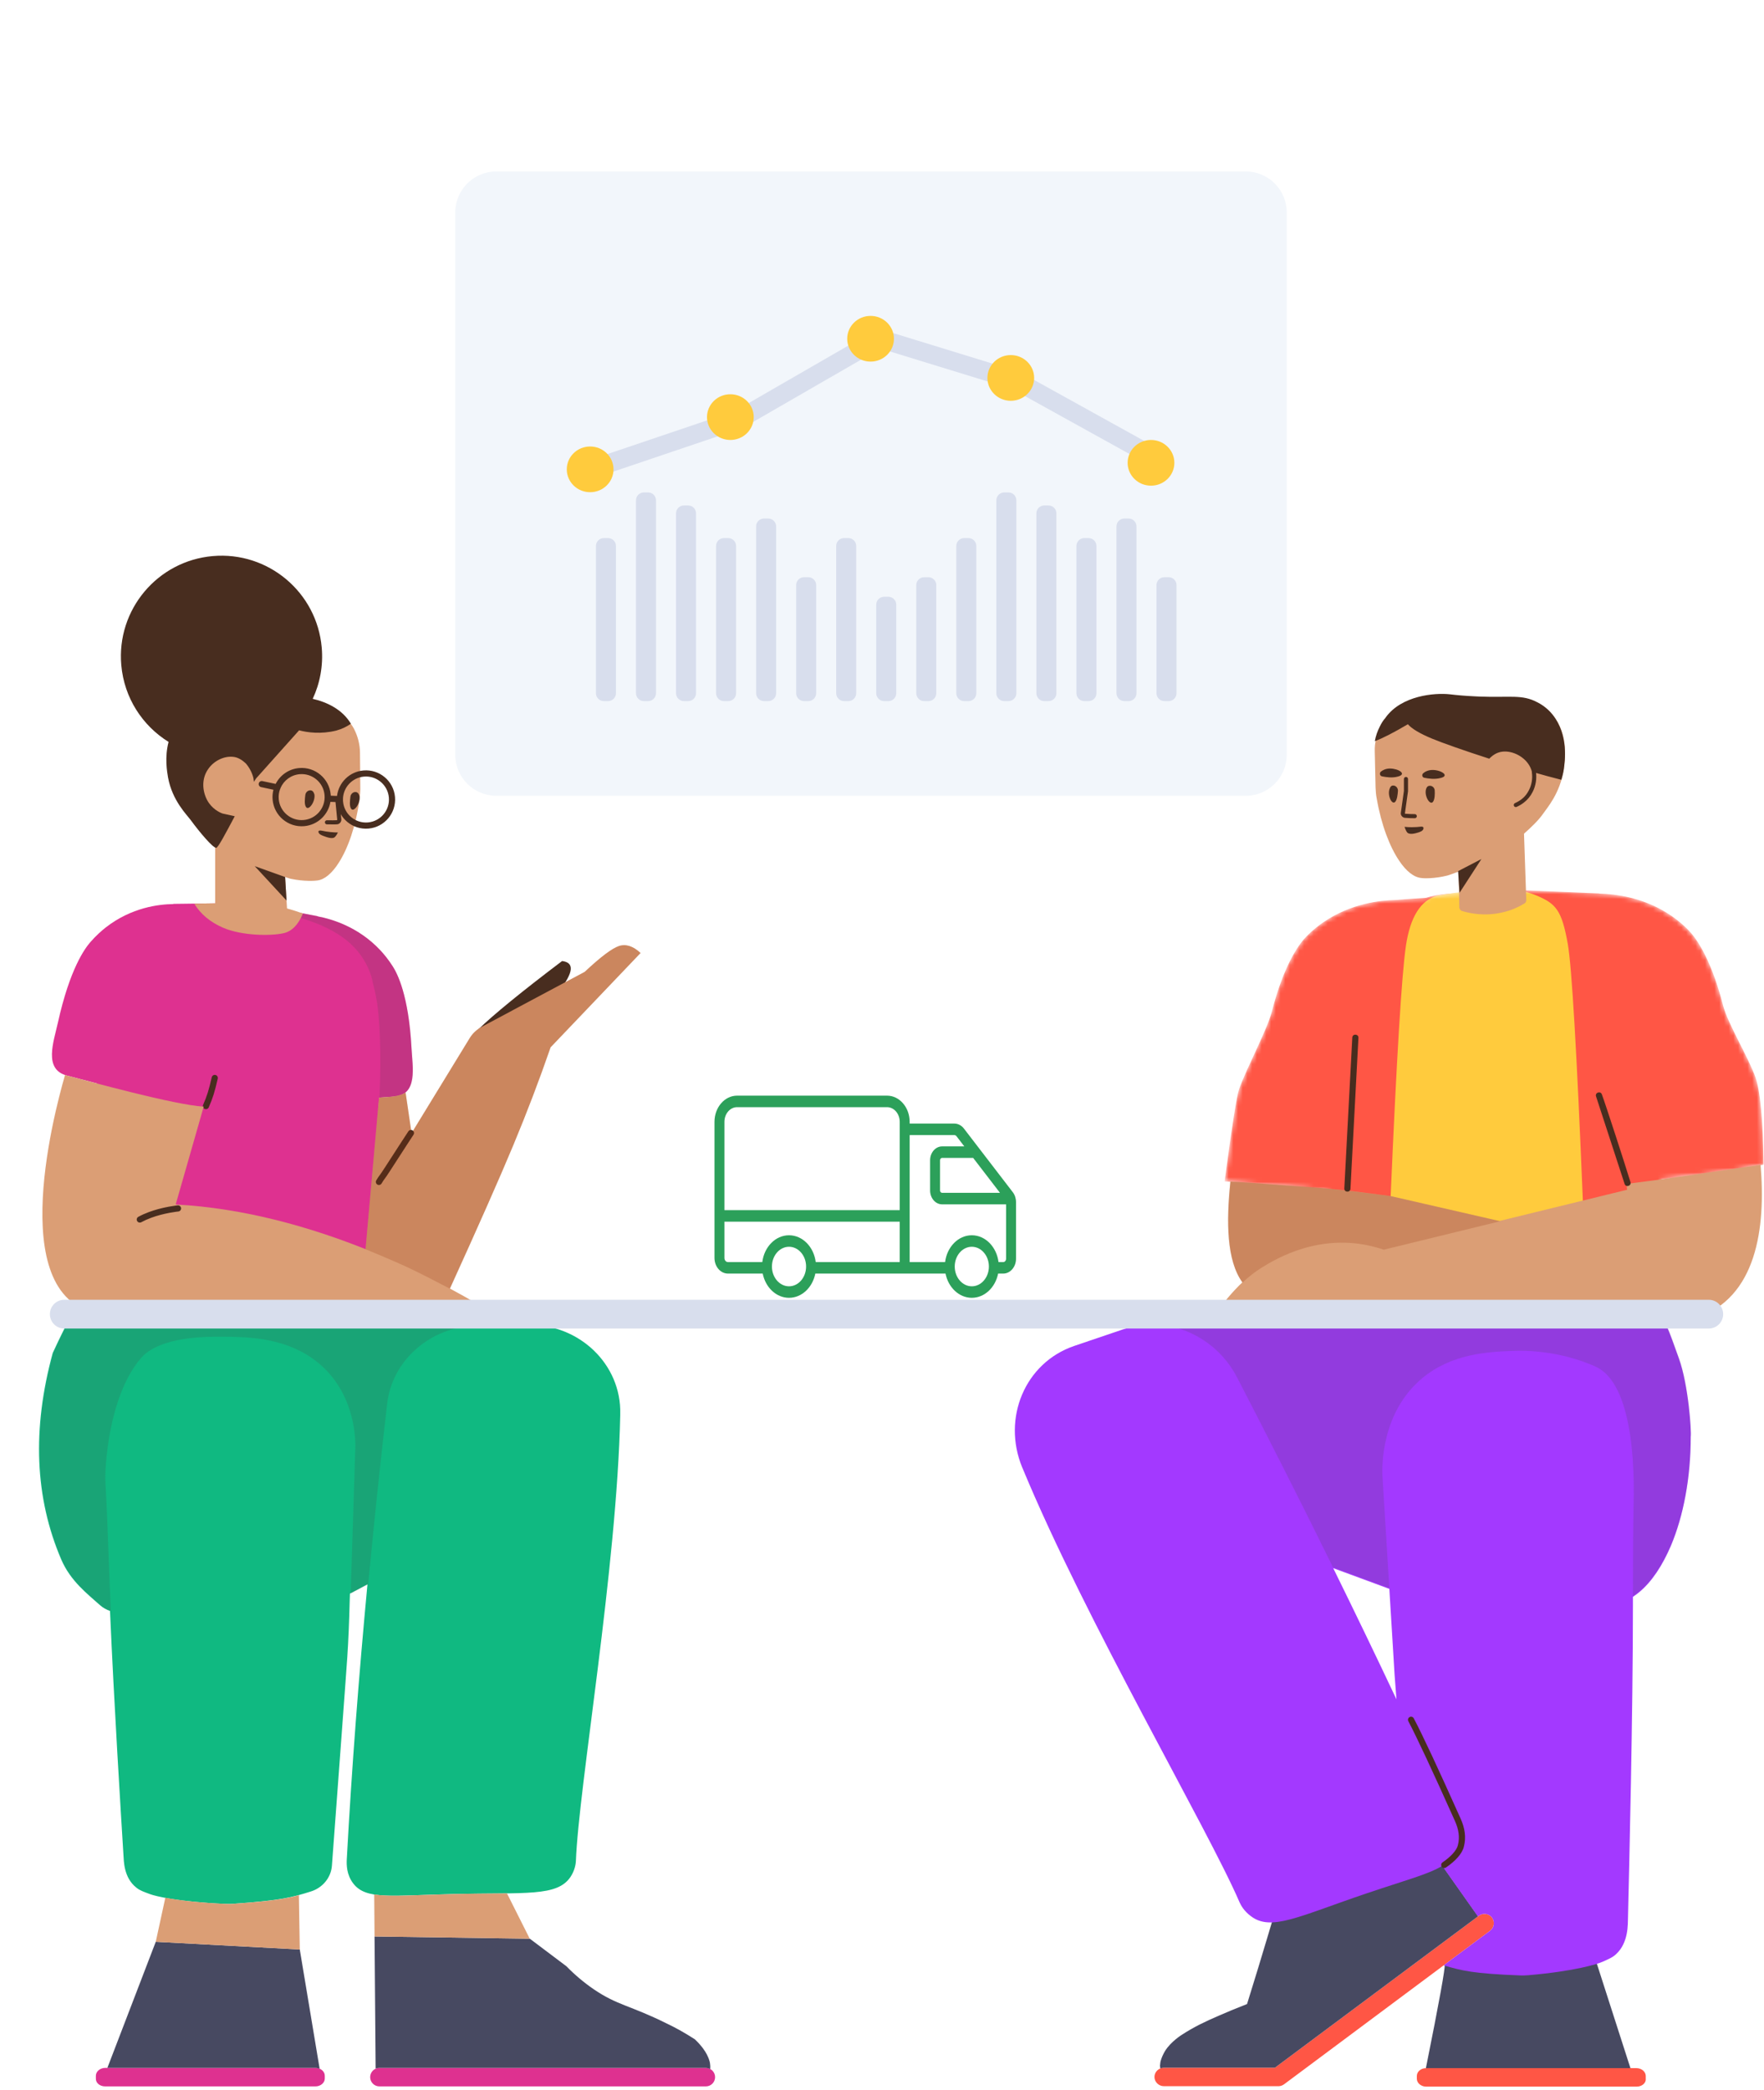 <?xml version="1.0" encoding="UTF-8" standalone="no"?>
<svg
   width="374"
   height="443"
   viewBox="0 0 374 443"
   fill="none"
   version="1.1"
   id="svg56"
   sodipodi:docname="image-2.svg"
   inkscape:version="1.3.2 (091e20e, 2023-11-25)"
   xmlns:inkscape="http://www.inkscape.org/namespaces/inkscape"
   xmlns:sodipodi="http://sodipodi.sourceforge.net/DTD/sodipodi-0.dtd"
   xmlns="http://www.w3.org/2000/svg"
   xmlns:svg="http://www.w3.org/2000/svg">
  <defs
     id="defs56">
    <linearGradient
       id="swatch57"
       inkscape:swatch="solid">
      <stop
         style="stop-color:#00a600;stop-opacity:1;"
         offset="0"
         id="stop57" />
    </linearGradient>
  </defs>
  <sodipodi:namedview
     id="namedview56"
     pagecolor="#505050"
     bordercolor="#eeeeee"
     borderopacity="1"
     inkscape:showpageshadow="0"
     inkscape:pageopacity="0"
     inkscape:pagecheckerboard="0"
     inkscape:deskcolor="#505050"
     inkscape:export-bgcolor="#ffffff00"
     inkscape:zoom="2.026738"
     inkscape:cx="187"
     inkscape:cy="221.53826"
     inkscape:window-width="1392"
     inkscape:window-height="1051"
     inkscape:window-x="1919"
     inkscape:window-y="297"
     inkscape:window-maximized="0"
     inkscape:current-layer="svg56" />
  <mask
     id="mask0"
     style="mask-type:alpha"
     maskUnits="userSpaceOnUse"
     x="132"
     y="54"
     width="29"
     height="88">
    <path
       d="M137.816 54.033H154.627C156.567 54.033 157.271 54.235 157.98 54.614C158.689 54.993 159.246 55.55 159.626 56.26C160.005 56.969 160.207 57.673 160.207 59.613V135.519C160.207 137.46 160.005 138.163 159.626 138.873C159.246 139.582 158.689 140.139 157.98 140.518C157.271 140.897 156.567 141.099 154.627 141.099H137.816C135.875 141.099 135.172 140.897 134.462 140.518C133.753 140.139 133.196 139.582 132.817 138.873C132.438 138.163 132.235 137.46 132.235 135.519V59.613C132.235 57.673 132.438 56.969 132.817 56.26C133.196 55.55 133.753 54.993 134.462 54.614C135.172 54.235 135.875 54.033 137.816 54.033Z"
       fill="white"
       id="path2" />
  </mask>
  <mask
     id="mask1"
     style="mask-type:alpha"
     maskUnits="userSpaceOnUse"
     x="93"
     y="54"
     width="29"
     height="88">
    <path
       d="M99.188 54.033H115.999C117.94 54.033 118.643 54.235 119.353 54.614C120.062 54.993 120.619 55.55 120.998 56.26C121.378 56.969 121.58 57.673 121.58 59.613V135.519C121.58 137.46 121.378 138.163 120.998 138.873C120.619 139.582 120.062 140.139 119.353 140.518C118.643 140.897 117.94 141.099 115.999 141.099H99.188C97.248 141.099 96.544 140.897 95.835 140.518C95.126 140.139 94.569 139.582 94.19 138.873C93.81 138.163 93.608 137.46 93.608 135.519V59.613C93.608 57.673 93.81 56.969 94.19 56.26C94.569 55.55 95.126 54.993 95.835 54.614C96.544 54.235 97.248 54.033 99.188 54.033Z"
       fill="white"
       id="path5" />
  </mask>
  <mask
     id="mask2"
     style="mask-type:alpha"
     maskUnits="userSpaceOnUse"
     x="54"
     y="54"
     width="29"
     height="88">
    <path
       d="M60.561 54.033H77.372C79.312 54.033 80.016 54.235 80.725 54.614C81.435 54.993 81.992 55.55 82.371 56.26C82.75 56.969 82.952 57.673 82.952 59.613V135.519C82.952 137.46 82.75 138.163 82.371 138.873C81.992 139.582 81.435 140.139 80.725 140.518C80.016 140.897 79.312 141.099 77.372 141.099H60.561C58.621 141.099 57.917 140.897 57.208 140.518C56.498 140.139 55.942 139.582 55.562 138.873C55.183 138.163 54.981 137.46 54.981 135.519V59.613C54.981 57.673 55.183 56.969 55.562 56.26C55.942 55.55 56.498 54.993 57.208 54.614C57.917 54.235 58.621 54.033 60.561 54.033Z"
       fill="white"
       id="path8" />
  </mask>
  <path
     d="m 264.11,36.337 h -158.882 c -4.808,0 -8.706,3.898 -8.706,8.706 V 159.96 c 0,4.808 3.898,8.706 8.706,8.706 h 158.882 c 4.808,0 8.706,-3.898 8.706,-8.706 V 45.042 c 0,-4.808 -3.898,-8.706 -8.706,-8.706 z"
     fill="#f2f6fb"
     id="path12" />
  <path
     d="m 186.658,73.867 27.95,8.588 29.519,16.346 1.96,-3.411 -29.885,-16.549 -30.04,-9.23 -30.292,17.473 -30.221,10.216 1.3,3.703 30.598,-10.343 z"
     fill="#d8deed"
     id="path13" />
  <path
     d="m 125.122,104.321 c -2.737,0 -4.955,-2.169 -4.955,-4.844 0,-2.675 2.218,-4.844 4.955,-4.844 2.736,0 4.954,2.169 4.954,4.844 0,2.675 -2.218,4.844 -4.954,4.844 z m 29.727,-11.072 c -2.736,0 -4.954,-2.169 -4.954,-4.844 0,-2.675 2.218,-4.844 4.954,-4.844 2.737,0 4.955,2.169 4.955,4.844 0,2.675 -2.218,4.844 -4.955,4.844 z m 29.728,-16.608 c -2.736,0 -4.954,-2.169 -4.954,-4.844 0,-2.675 2.218,-4.844 4.954,-4.844 2.737,0 4.955,2.169 4.955,4.844 0,2.675 -2.218,4.844 -4.955,4.844 z m 29.728,8.304 c -2.736,0 -4.955,-2.169 -4.955,-4.844 0,-2.675 2.219,-4.844 4.955,-4.844 2.736,0 4.955,2.169 4.955,4.844 0,2.675 -2.219,4.844 -4.955,4.844 z m 29.728,17.992 c -2.737,0 -4.955,-2.169 -4.955,-4.844 0,-2.675 2.218,-4.844 4.955,-4.844 2.736,0 4.954,2.169 4.954,4.844 0,2.675 -2.218,4.844 -4.954,4.844 z"
     fill="#ffcb3d"
     id="path14" />
  <path
     d="m 198.509,124.01 v 22.913 c 0,0.922 -0.748,1.672 -1.671,1.672 h -0.902 c -0.922,0 -1.671,-0.748 -1.671,-1.672 v -22.913 c 0,-0.922 0.748,-1.672 1.671,-1.672 h 0.902 c 0.922,0 1.671,0.749 1.671,1.672 z m -8.489,4.144 v 18.769 c 0,0.923 -0.748,1.671 -1.671,1.671 h -0.902 c -0.922,0 -1.671,-0.748 -1.671,-1.671 v -18.769 c 0,-0.923 0.748,-1.671 1.671,-1.671 h 0.902 c 0.922,0 1.671,0.748 1.671,1.671 z m -8.489,-12.437 v 31.205 c 0,0.927 -0.748,1.672 -1.671,1.672 h -0.902 c -0.922,0 -1.671,-0.748 -1.671,-1.672 v -31.205 c 0,-0.926 0.748,-1.672 1.671,-1.672 h 0.902 c 0.922,0 1.671,0.749 1.671,1.672 z m -8.489,8.292 v 22.913 c 0,0.922 -0.748,1.672 -1.671,1.672 h -0.902 c -0.923,0 -1.672,-0.748 -1.672,-1.672 v -22.913 c 0,-0.922 0.749,-1.672 1.672,-1.672 h 0.902 c 0.922,0 1.671,0.749 1.671,1.672 z m -8.489,-12.435 v 35.345 c 0,0.928 -0.749,1.675 -1.672,1.675 h -0.901 c -0.923,0 -1.672,-0.749 -1.672,-1.675 v -35.345 c 0,-0.928 0.749,-1.675 1.672,-1.675 h 0.901 c 0.923,0 1.672,0.75 1.672,1.675 z m -8.489,4.143 v 31.205 c 0,0.927 -0.749,1.672 -1.672,1.672 h -0.901 c -0.923,0 -1.672,-0.748 -1.672,-1.672 v -31.205 c 0,-0.926 0.748,-1.672 1.672,-1.672 h 0.901 c 0.923,0 1.672,0.749 1.672,1.672 z m -8.49,-6.905 v 38.106 c 0,0.93 -0.748,1.676 -1.671,1.676 h -0.902 c -0.922,0 -1.671,-0.75 -1.671,-1.676 v -38.106 c 0,-0.93 0.748,-1.677 1.671,-1.677 h 0.902 c 0.922,0 1.671,0.751 1.671,1.677 z m -8.489,-2.768 v 40.878 c 0,0.923 -0.748,1.672 -1.671,1.672 h -0.902 c -0.922,0 -1.671,-0.748 -1.671,-1.672 v -40.878 c 0,-0.924 0.748,-1.673 1.671,-1.673 h 0.902 c 0.922,0 1.671,0.749 1.671,1.673 z m -8.489,9.673 v 31.205 c 0,0.927 -0.748,1.672 -1.671,1.672 h -0.902 c -0.922,0 -1.671,-0.748 -1.671,-1.672 v -31.205 c 0,-0.926 0.748,-1.672 1.671,-1.672 h 0.902 c 0.922,0 1.671,0.749 1.671,1.672 z m 118.849,8.292 v 22.913 c 0,0.922 -0.749,1.672 -1.672,1.672 h -0.902 c -0.922,0 -1.671,-0.748 -1.671,-1.672 v -22.913 c 0,-0.922 0.748,-1.672 1.671,-1.672 h 0.902 c 0.922,0 1.672,0.749 1.672,1.672 z m -8.49,-12.435 v 35.345 c 0,0.928 -0.748,1.675 -1.671,1.675 h -0.902 c -0.922,0 -1.671,-0.749 -1.671,-1.675 v -35.345 c 0,-0.928 0.748,-1.675 1.671,-1.675 h 0.902 c 0.922,0 1.671,0.75 1.671,1.675 z m -8.489,4.143 v 31.205 c 0,0.927 -0.748,1.672 -1.671,1.672 h -0.902 c -0.922,0 -1.671,-0.748 -1.671,-1.672 v -31.205 c 0,-0.926 0.748,-1.672 1.671,-1.672 h 0.902 c 0.922,0 1.671,0.749 1.671,1.672 z m -8.489,-6.905 v 38.106 c 0,0.93 -0.748,1.676 -1.671,1.676 h -0.902 c -0.923,0 -1.672,-0.75 -1.672,-1.676 v -38.106 c 0,-0.93 0.749,-1.677 1.672,-1.677 h 0.902 c 0.922,0 1.671,0.751 1.671,1.677 z m -8.489,-2.768 v 40.878 c 0,0.923 -0.749,1.672 -1.672,1.672 h -0.901 c -0.923,0 -1.672,-0.748 -1.672,-1.672 v -40.878 c 0,-0.924 0.749,-1.673 1.672,-1.673 h 0.901 c 0.923,0 1.672,0.749 1.672,1.673 z m -8.489,9.673 v 31.205 c 0,0.927 -0.749,1.672 -1.672,1.672 h -0.901 c -0.923,0 -1.672,-0.748 -1.672,-1.672 v -31.205 c 0,-0.926 0.748,-1.672 1.672,-1.672 h 0.901 c 0.923,0 1.672,0.749 1.672,1.672 z"
     fill="#d8deed"
     id="path15" />
  <path
     d="M270.305 438.242L313.541 406.03C314.412 405.377 315.674 405.551 316.327 406.422C316.98 407.292 316.806 408.555 315.935 409.207L272.232 441.767C271.361 442.42 270.099 442.246 269.446 441.376C268.793 440.505 268.967 439.243 269.838 438.59L270.305 438.242H270.926C272.014 438.242 272.928 439.136 272.928 440.2C272.885 441.308 272.014 442.159 270.926 442.159H246.767C245.679 442.159 244.765 441.265 244.765 440.2C244.765 439.136 245.679 438.242 246.767 438.242H270.305ZM347.015 442.249H302.354C301.309 442.249 300.395 441.495 300.395 440.591V439.988C300.395 439.084 301.266 438.331 302.354 438.331H346.972C348.017 438.331 348.931 439.084 348.931 439.988V440.591C349.018 441.495 348.104 442.249 347.015 442.249Z"
     fill="#FF5645"
     id="path20" />
  <path
     d="M306.261 416.415C306.91 416.684 317.571 416.282 338.244 415.211L345.68 438.331H302.354C302.341 438.331 302.329 438.331 302.316 438.331C305.142 424.26 306.467 416.947 306.294 416.391L306.261 416.415ZM313.377 406.152L270.305 438.242H246.767C246.502 438.242 246.247 438.295 246.013 438.39C245.975 438.204 245.948 438.019 245.94 437.847C245.984 437.542 245.984 437.194 246.071 436.845C246.288 436.062 246.637 435.322 247.028 434.669C248.291 432.667 250.554 431.274 250.554 431.274C253.166 429.576 255.56 428.444 258.389 427.225C259.869 426.572 261.959 425.702 264.397 424.744C265.18 422.22 265.964 419.695 266.747 417.127C268.227 412.208 269.707 407.332 271.144 402.457L297.348 383.435L313.377 406.152Z"
     fill="#474961"
     id="path21" />
  <path
     d="M305.779 395.464C302.869 397.241 297.816 398.564 289.883 401.243C275.311 406.176 269.485 409.411 265.193 406.108C263.758 405.051 263.08 403.796 262.814 403.197C256.118 387.628 230.294 343.744 216.821 311.228C216.802 311.145 216.751 311.112 216.732 311.029C212.409 300.548 217.337 288.832 227.719 285.276C231.152 284.097 234.594 282.959 238.026 281.779C241.137 280.734 244.373 280.532 247.476 281.066L247.305 280.781L350.985 277.821C352.77 278.702 353.926 282.298 355.96 287.944C357.993 293.591 358.638 303.43 358.464 304.551C358.464 313.32 356.897 321.369 354.285 327.575C352.457 331.859 350.193 335.263 347.581 337.425C347.132 337.803 346.675 338.142 346.21 338.442C346.21 339.045 346.21 339.654 346.21 340.27C346.21 363.038 345.426 395.571 345.165 406.387C345.122 407.818 345.296 411.69 342.684 414.131C341.944 414.846 341.204 415.141 339.811 415.772C338.723 416.277 333.847 417.792 324.097 418.634C323.487 418.676 322.834 418.718 322.182 418.676C312.405 418.308 309.788 417.661 306.09 416.543L315.935 409.208C316.806 408.555 316.98 407.292 316.327 406.422C315.674 405.551 314.412 405.377 313.541 406.03L313.34 406.18L305.779 395.464ZM296.076 360.165C295.794 356.877 295.544 353.222 295.324 349.15L294.566 336.754L282.67 332.366C287.166 341.501 291.655 350.796 296.076 360.165Z"
     fill="#A339FF"
     id="path22" />
  <path
     opacity="0.177"
     d="M346.21 338.279C346.216 330.345 346.26 323.551 346.34 319.067C346.427 315.238 347.08 294.194 338.636 289.817C337.896 289.439 337.156 289.144 335.676 288.597C334.5 288.176 328.406 285.988 320.571 286.324C315.478 286.535 307.817 286.871 301.505 292.132C292.799 299.413 293.017 310.903 293.104 312.754L294.56 336.578L282.601 332.15C275.767 318.266 268.918 304.752 262.269 291.908C258.983 285.575 252.863 281.553 246.3 280.825L350.985 277.658C352.77 278.539 353.926 282.135 355.96 287.782C357.993 293.428 358.638 303.268 358.464 304.389C358.464 313.158 356.897 321.206 354.285 327.413C352.457 331.697 350.193 335.101 347.581 337.263C347.132 337.641 346.675 337.98 346.21 338.279Z"
     fill="#444444"
     id="path23" />
  <path
     d="M306.578 395.804C308.519 394.475 309.969 392.952 310.355 391.441C310.919 389.337 310.534 387.36 309.662 385.412C304.894 374.755 301.591 367.687 299.747 364.196C299.579 363.877 299.184 363.755 298.865 363.924C298.546 364.092 298.424 364.487 298.593 364.806C300.419 368.264 303.713 375.314 308.47 385.945C309.23 387.645 309.564 389.351 309.092 391.11C308.805 392.234 307.539 393.564 305.84 394.727C305.542 394.931 305.466 395.337 305.67 395.635C305.874 395.932 306.28 396.008 306.578 395.804Z"
     fill="#482D1F"
     id="path24" />
  <mask
     id="mask3"
     style="mask-type:alpha"
     maskUnits="userSpaceOnUse"
     x="259"
     y="188"
     width="115"
     height="92">
    <path
       d="M352.219 249.956C353.235 259.138 353.26 266.797 352.497 271.849C352.497 271.98 352.456 272.156 352.416 272.288C352.213 273.648 351.93 274.789 351.565 275.71C351.525 275.798 351.484 275.886 351.444 275.974C349.379 279.309 333.06 278.124 329.213 278.255C322.896 278.475 283.314 279.591 282.383 278.977C281.937 278.67 281.411 275.272 280.966 274.789C279.451 273.229 280.098 263.686 281.533 252.25L259.638 250.392C261.167 238.85 262.193 232.325 262.715 230.816C264.238 226.506 268.619 218.341 269.62 214.511C272.406 203.672 275.845 199.624 277.02 198.448C278.37 197.055 279.675 196.098 280.546 195.488C286.423 191.44 292.647 190.831 295.825 190.744C295.869 190.722 299.124 190.497 302.328 190.282C304.903 189.47 308.214 189.22 313.218 189.22C316.881 189.22 320.008 189.441 322.586 189.747C321.857 188.856 321.713 188.625 323.423 188.698L338.875 189.351C338.963 189.351 339.05 189.351 339.137 189.394C342.314 189.481 348.539 190.091 354.415 194.139C355.286 194.748 356.592 195.706 357.941 197.099C359.117 198.274 362.555 202.323 365.341 213.161C366.342 216.992 370.672 224.038 372.196 228.348C373.211 231.221 373.785 237.389 373.917 246.853C367.462 248.156 360.23 249.19 352.219 249.956V249.956Z"
       fill="white"
       id="path25" />
  </mask>
  <g
     mask="url(#mask3)"
     id="g27">
    <path
       d="M352.219 249.956C353.235 259.138 353.26 266.797 352.497 271.849C352.497 271.98 352.456 272.156 352.416 272.288C352.213 273.648 351.93 274.789 351.565 275.71C351.525 275.798 351.484 275.886 351.444 275.974C349.379 279.309 333.06 278.124 329.213 278.255C322.896 278.475 283.314 279.591 282.383 278.977C281.937 278.67 281.411 275.272 280.966 274.789C279.451 273.229 280.098 263.686 281.533 252.25L259.638 250.392C261.167 238.85 262.193 232.325 262.715 230.816C264.238 226.506 268.619 218.341 269.62 214.511C272.406 203.672 275.845 199.624 277.02 198.448C278.37 197.055 279.675 196.098 280.546 195.488C286.423 191.44 292.647 190.831 295.825 190.744C295.869 190.722 299.124 190.497 302.328 190.282C304.903 189.47 308.214 189.22 313.218 189.22C316.881 189.22 320.008 189.441 322.586 189.747C321.857 188.856 321.713 188.625 323.423 188.698L338.875 189.351C338.963 189.351 339.05 189.351 339.137 189.394C342.314 189.481 348.539 190.091 354.415 194.139C355.286 194.748 356.592 195.706 357.941 197.099C359.117 198.274 362.555 202.323 365.341 213.161C366.342 216.992 370.672 224.038 372.196 228.348C373.211 231.221 373.785 237.389 373.917 246.853C367.462 248.156 360.23 249.19 352.219 249.956V249.956Z"
       fill="#FF5645"
       id="path26" />
    <path
       d="M304.739 189.801C301.201 190.818 298.983 194.362 298.084 200.434C297.186 206.507 296.099 224.354 294.824 253.977L314.759 260.154L335.599 254.588C334.311 222.971 333.244 204.793 332.398 200.054C331.128 192.945 329.923 191.538 325.77 189.801C321.616 188.064 317.67 188.307 313.061 188.727C309.988 189.006 307.214 189.364 304.739 189.801Z"
       fill="#FFCB3D"
       id="path27" />
  </g>
  <path
     d="M323.118 176.691L323.597 190.744C323.597 191.048 323.466 191.353 323.205 191.484C322.073 192.18 320.463 192.964 318.46 193.399C314.847 194.226 311.757 193.617 310.015 193.094C309.667 193.007 309.406 192.659 309.406 192.311L309.239 184.733C306.978 185.574 307.104 185.489 306.881 185.564C304.139 186.26 301.788 186.173 301.353 186.086C299.786 185.955 298.132 184.65 296.652 182.43C294.65 179.47 292.865 174.855 291.907 169.327C291.733 168.544 291.69 167.76 291.646 166.977L291.472 159.185C291.428 157.444 291.864 155.746 292.691 154.135C293.039 153.439 293.387 152.873 293.823 152.394C293.837 152.376 293.851 152.358 293.865 152.34C293.88 152.315 293.895 152.289 293.91 152.264C297.261 147.606 304.27 146.997 307.491 147.345C307.883 147.388 309.275 147.563 311.278 147.693C312.366 147.78 313.237 147.78 313.759 147.824C320.245 148.085 322.813 147.301 326.078 149.043C326.687 149.347 328.08 150.131 329.299 151.654C332.738 155.964 331.735 161.535 331.518 163.19C330.734 168.152 328.037 171.199 327.166 172.461C326.253 173.808 324.541 175.442 323.118 176.691ZM263.403 271.786C260.047 267.135 259.981 258.963 260.866 250.435C261.835 250.435 268.716 250.928 281.509 251.915C284.134 252.133 288.579 252.662 294.843 253.503L317.888 258.787L344.97 252.164L344.839 250.931C348.586 250.449 351.316 250.085 353.03 249.84C357.635 249.183 364.382 248.194 373.272 246.873C374.403 260.255 372.463 275.091 359.639 279.326H305.47L258.66 280.705C257.939 280.726 257.337 280.159 257.316 279.438C257.308 279.152 257.394 278.871 257.56 278.638C259.523 275.901 261.471 273.617 263.403 271.786Z"
     fill="#DB9E75"
     id="path28" />
  <path
     opacity="0.2"
     d="M263.437 271.833C260.048 267.189 259.979 258.991 260.866 250.435C261.835 250.435 266.798 250.774 275.755 251.451C278.864 251.572 285.226 252.256 294.843 253.503C303.972 255.596 311.718 257.372 318.081 258.831L293.393 264.868C292.734 264.643 292.057 264.439 291.361 264.258C279.869 261.281 270.728 266.662 267.507 268.666C266.017 269.592 264.663 270.68 263.437 271.833Z"
     fill="#8C2A00"
     id="path29" />
  <path
     d="M331.032 165.276C329.106 164.792 326.986 164.211 324.795 163.577C324.64 162.977 324.379 162.394 323.99 161.851C322.597 159.892 319.81 158.793 317.72 159.49C316.708 159.827 315.986 160.552 315.75 160.802C310.457 159.095 305.778 157.447 303.589 156.537C301.036 155.475 299.338 154.463 298.494 153.499C295.454 155.293 293.118 156.489 291.487 157.086C291.675 156.011 292.041 154.959 292.563 153.943C292.911 153.246 293.26 152.68 293.695 152.201C293.709 152.183 293.723 152.165 293.737 152.147C293.753 152.122 293.767 152.096 293.782 152.071C297.134 147.413 304.142 146.804 307.363 147.152C307.755 147.196 309.148 147.37 311.15 147.5C312.238 147.587 313.109 147.587 313.631 147.631C320.117 147.892 322.686 147.108 325.95 148.85C326.56 149.154 327.953 149.938 329.171 151.461C332.61 155.771 331.783 161.343 331.566 162.997C331.438 163.807 331.254 164.567 331.032 165.276ZM292.996 164.539C292.56 164.452 292.43 163.886 292.734 163.581C293.126 163.233 293.823 162.885 294.693 162.885C296.478 162.885 298.393 164.06 296.391 164.583C295.216 164.931 293.823 164.713 292.996 164.539ZM301.963 164.844C301.527 164.757 301.397 164.191 301.745 163.886C302.137 163.538 302.833 163.19 303.747 163.19C305.532 163.19 307.447 164.409 305.445 164.887C304.183 165.236 302.833 165.018 301.963 164.844Z"
     fill="#482D1F"
     id="path30" />
  <path
     d="M309.145 184.634L314.088 182.066L309.45 189.22L309.145 184.634Z"
     fill="#482D1F"
     id="path31" />
  <path
     d="M296.391 167.586C296.347 168.326 296.217 169.545 295.781 169.98C295.041 170.633 294.084 168.457 294.65 167.107C294.867 166.541 295.172 166.454 295.52 166.498C296.043 166.585 296.391 167.064 296.391 167.586ZM304.183 167.499C304.226 168.239 304.226 169.458 303.791 169.98C303.138 170.72 301.919 168.631 302.354 167.238C302.528 166.672 302.833 166.541 303.181 166.541C303.704 166.541 304.139 166.977 304.183 167.499Z"
     fill="#482D1F"
     id="path32" />
  <path
     d="M300.613 176.466C300.918 176.379 301.658 176.161 301.788 175.683C301.788 175.596 301.832 175.465 301.788 175.378C301.614 175.073 301.092 175.247 300.308 175.291C298.915 175.378 297.784 175.247 297.784 175.247C297.784 175.247 298.088 176.118 298.306 176.379C298.785 177.032 300.178 176.597 300.613 176.466Z"
     fill="#482D1F"
     id="path33" />
  <path
     d="M297.004 172.27C296.922 172.761 297.303 173.243 297.799 173.326C297.908 173.336 297.908 173.336 297.978 173.342C298.713 173.398 299.172 173.419 299.96 173.419C300.201 173.419 300.396 173.224 300.396 172.984C300.396 172.743 300.201 172.549 299.96 172.549C299.197 172.549 298.759 172.528 298.045 172.474L297.904 172.463C297.903 172.461 297.863 172.411 297.865 172.402L298.52 167.734L298.524 167.673V165.105C298.524 164.865 298.329 164.67 298.088 164.67C297.848 164.67 297.653 164.865 297.653 165.105V167.643L297.004 172.27Z"
     fill="#482D1F"
     id="path34" />
  <path
     d="M324.777 163.679C324.976 164.954 324.747 166.343 324.168 167.459C323.464 168.866 322.474 169.634 321.194 170.224C320.976 170.325 320.881 170.584 320.981 170.802C321.082 171.02 321.341 171.116 321.559 171.015C322.122 170.755 322.568 170.505 323.085 170.104C323.847 169.514 324.484 168.774 324.944 167.854C325.605 166.579 325.865 165.003 325.637 163.544C325.6 163.307 325.378 163.144 325.14 163.181C324.903 163.218 324.74 163.441 324.777 163.679Z"
     fill="#482D1F"
     id="path35" />
  <path
     d="M285.017 251.881C285.865 235.914 286.241 228.811 286.709 219.908C286.755 219.039 288.059 219.108 288.013 219.977L286.321 251.95C286.275 252.819 284.971 252.75 285.017 251.881ZM345.686 250.526C345.94 251.351 344.709 251.741 344.442 250.92L338.391 232.377C338.126 231.565 339.327 231.147 339.624 231.947C340.472 234.235 344.439 246.471 345.686 250.526Z"
     fill="#482D1F"
     id="path36" />
  <path
     d="M22.286 442.2C21.154 442.2 20.284 441.446 20.327 440.542V439.94C20.327 439.036 21.241 438.282 22.286 438.282H66.904C67.992 438.282 68.862 439.036 68.862 439.94V440.542C68.862 441.446 67.948 442.2 66.904 442.2H22.286ZM80.441 438.282H149.653C150.735 438.282 151.612 439.159 151.612 440.241C151.612 441.323 150.735 442.2 149.653 442.2H80.441C79.359 442.2 78.482 441.323 78.482 440.241C78.482 439.159 79.359 438.282 80.441 438.282Z"
     fill="#DE3190"
     id="path37" />
  <path
     d="M77.909 335.79L74.191 337.761L74.136 339.476C74.031 343.877 73.864 347.745 73.637 351.156C73.471 353.838 71.198 384.24 70.375 395.396C70.203 397.925 68.409 400.128 65.866 400.904C62.033 402.106 59.575 402.802 49.538 403.491C48.887 403.551 48.233 403.535 47.622 403.518C37.85 403.089 32.929 401.881 31.825 401.46C30.413 400.935 29.664 400.693 28.901 400.069C26.212 397.943 26.262 394.423 26.172 393.126C25.64 384.57 24.177 361.023 23.324 341.433C22.543 341.155 21.808 340.757 21.174 340.19C18.567 337.841 14.952 335.129 12.974 330.511C7.376 317.443 6.778 302.855 11.181 286.749C14.627 279.295 16.945 275.25 18.132 274.612L109.302 280.839C110.142 280.821 110.983 280.802 111.826 280.784C122.839 280.586 131.762 289.181 131.501 299.678C131.501 299.757 131.501 299.796 131.501 299.876C130.805 332.434 122.665 378.816 122.099 394.501C122.055 395.095 121.881 396.402 120.967 397.789C118.138 402.027 111.521 401.076 96.068 401.433C82.922 401.749 77.612 402.7 74.913 399.214C73.433 397.313 73.477 395.135 73.52 394.144C74.578 374.604 76.111 354.883 77.909 335.79Z"
     fill="#10B981"
     id="path38" />
  <path
     opacity="0.177"
     d="M78.066 335.774L74.351 337.744L75.345 306.365C75.327 304.645 75.176 294.249 66.284 287.938C59.806 283.381 52.139 283.338 47.042 283.322C44.157 283.308 33.867 283.124 29.804 287.938C22.824 296.211 22.211 311.724 22.345 313.919C22.588 318.308 22.874 325.143 23.157 333.087C23.251 335.747 23.364 338.554 23.49 341.447C22.695 341.168 21.945 340.766 21.3 340.189C18.694 337.84 15.079 335.129 13.101 330.511C7.503 317.442 6.905 302.855 11.307 286.748C14.754 279.295 17.072 275.25 18.259 274.612L108.606 280.783C106.093 280.837 103.588 280.892 101.062 280.947C91.268 281.184 83.128 288.274 82.083 297.543C80.663 309.815 79.302 322.646 78.066 335.774Z"
     fill="#444444"
     id="path39" />
  <path
     d="M67.771 438.475C67.497 438.35 67.183 438.279 66.848 438.279H22.765L33.024 411.555L63.559 413.186L67.771 438.475ZM79.64 438.426L79.41 410.423L112.335 410.902L120.083 416.735C121.868 418.563 123.783 420.174 125.873 421.61C130.922 425.049 133.577 425.006 141.282 428.836C143.415 429.837 145.374 430.969 147.333 432.232C148.29 433.146 149.944 434.887 150.467 436.976C150.554 437.281 150.554 437.629 150.597 437.977C150.597 438.219 150.589 438.401 150.572 438.538C150.285 438.373 149.953 438.279 149.598 438.279H80.386C80.122 438.279 79.87 438.331 79.64 438.426Z"
     fill="#474961"
     id="path40" />
  <path
     d="M80.388 232.645C79.659 247.47 78.015 267.858 76.525 271.817C74.267 277.815 30.959 273.545 25.192 272.233C21.587 271.417 18.226 261.7 17.604 258.446C17.076 255.827 14.147 252.901 20.535 229.621C17.738 228.895 15.445 228.284 14.202 227.966C9.163 226.678 11.381 220.792 12.274 216.747C14.832 205.203 18.039 200.977 19.136 199.704C20.394 198.25 21.612 197.204 22.424 196.568C27.905 192.296 33.711 191.66 36.675 191.614C36.757 191.569 36.838 191.569 36.919 191.569L51.332 191.387C51.284 191.776 51.232 192.192 51.177 192.632C51.779 192.654 52.371 192.681 52.947 192.712C52.967 192.273 52.985 191.858 53.002 191.471L67.167 194.145C67.247 194.159 67.327 194.173 67.399 194.23C70.311 194.788 75.922 196.396 80.61 201.377C81.304 202.118 82.329 203.316 83.327 204.906C84.195 206.297 86.651 210.841 87.25 222.173C87.457 226.144 88.676 232.085 83.499 232.425C82.775 232.472 81.704 232.55 80.388 232.645Z"
     fill="#DE3190"
     id="path41" />
  <path
     opacity="0.177"
     d="M80.445 232.641C80.927 222.707 80.405 215.51 79.965 212.647C79.652 210.599 79.142 208.704 79.142 208.704C78.902 207.359 78.392 205.464 77.15 203.464C73.293 197.059 65.576 195.025 60.376 193.593C59.238 193.288 56.371 192.976 52.943 192.795C52.964 192.325 52.984 191.882 53.002 191.47L67.167 194.145C67.247 194.159 67.327 194.173 67.399 194.23C70.311 194.788 75.922 196.396 80.61 201.377C81.304 202.118 82.329 203.316 83.327 204.906C84.195 206.297 86.651 210.841 87.25 222.173C87.457 226.144 88.676 232.085 83.499 232.425C82.786 232.472 81.735 232.548 80.445 232.641V232.641Z"
     fill="#444444"
     id="path42" />
  <path
     d="M101.35 218.231C104.638 215.037 110.579 210.189 119.173 203.688C121.81 203.995 121.618 206.086 118.598 209.958L101.35 218.231ZM44.258 234.694C44.114 235.025 43.729 235.176 43.399 235.033C43.068 234.889 42.916 234.504 43.06 234.174C43.903 232.235 44.242 231.152 44.895 228.324C44.976 227.972 45.326 227.753 45.678 227.834C46.029 227.915 46.248 228.266 46.167 228.617C45.497 231.519 45.135 232.676 44.258 234.694Z"
     fill="#482D1F"
     id="path43" />
  <path
     d="M35.051 402.219C37.636 402.705 41.791 403.256 47.749 403.518C48.36 403.535 49.014 403.551 49.665 403.49C57.314 402.966 60.561 402.437 63.37 401.682L63.559 413.186L33.024 411.555L35.051 402.219ZM79.34 401.512C82.707 402.086 87.886 401.633 96.195 401.432C100.655 401.329 104.379 401.335 107.489 401.294L112.318 410.902L79.41 410.423L79.34 401.512ZM77.505 264.752L80.361 232.64C80.98 232.592 81.455 232.555 81.786 232.531C82.452 232.481 83.138 232.455 83.93 232.297C84.948 232.094 85.635 231.84 85.991 231.537L87.257 240.17L99.59 220.013C100.197 219.021 101.058 218.21 102.084 217.662L123.97 205.975C127.324 202.828 129.737 201.007 131.209 200.511C132.682 200.014 134.217 200.504 135.815 201.981L116.736 221.974C114.34 228.908 111.702 235.828 108.822 242.736C105.944 249.639 101.469 259.762 95.397 273.105C103.688 277.552 108.68 281.074 108.68 281.074C108.68 281.074 46.963 280.029 22.482 278.529C0.702 277.195 11.204 236.752 13.787 227.844C13.919 227.888 14.058 227.929 14.202 227.966C18.71 229.118 37.001 234.199 43.187 234.546L37.248 255.284C51.838 256.059 65.831 260.095 77.505 264.752ZM60.855 192.542C61.935 192.84 63.057 193.197 64.223 193.611C63.254 195.979 61.906 197.367 60.179 197.775C57.589 198.385 51.39 198.385 47.314 196.634C44.597 195.467 42.551 193.764 41.178 191.527C42.756 191.498 44.238 191.473 45.624 191.453V175.301C44.529 174.017 43.57 172.793 43.006 171.656C42.054 169.773 42.188 165.022 42.601 162.758C42.739 161.828 49.438 155.228 53.316 161.703L52.952 150.548C52.934 149.851 53.449 149.238 54.19 149.217C55.711 149.127 57.225 148.951 58.843 148.46C59.016 148.445 59.186 148.386 59.359 148.371C60.822 148.112 69.07 146.997 73.859 152.783C74.295 153.269 74.691 153.803 75.055 154.47C75.846 156.017 76.301 157.725 76.323 159.471L76.391 167.243C76.373 168.031 76.311 168.823 76.202 169.576C75.422 175.149 73.775 179.794 71.853 182.803C70.435 185.068 68.806 186.434 67.293 186.61C66.863 186.691 64.517 186.853 61.713 186.268C61.53 186.224 61.579 186.262 60.436 185.879L60.855 192.542Z"
     fill="#DB9E75"
     id="path44" />
  <path
     d="M37.678 255.472C38.037 255.438 38.355 255.701 38.389 256.06C38.423 256.419 38.159 256.738 37.8 256.772C37.715 256.78 37.55 256.798 37.314 256.83C36.918 256.883 36.476 256.953 35.999 257.042C34.638 257.295 33.278 257.649 32.015 258.117C31.269 258.393 30.579 258.702 29.957 259.044C29.641 259.218 29.244 259.103 29.07 258.787C28.896 258.471 29.012 258.074 29.328 257.9C30.01 257.525 30.758 257.19 31.561 256.893C32.901 256.396 34.331 256.024 35.76 255.758C36.259 255.665 36.723 255.591 37.141 255.536C37.288 255.516 37.419 255.5 37.532 255.487C37.602 255.479 37.651 255.474 37.678 255.472ZM86.582 239.781C86.781 239.479 87.185 239.396 87.487 239.594C87.788 239.792 87.872 240.197 87.674 240.498C87.656 240.525 87.656 240.525 87.57 240.656C87.485 240.785 87.387 240.935 87.276 241.104C86.96 241.587 86.608 242.125 86.23 242.706C85.148 244.364 84.07 246.028 83.069 247.588C82.966 247.748 82.966 247.748 82.863 247.909C81.339 250.287 81.626 249.617 80.901 250.833C80.716 251.143 80.316 251.245 80.006 251.06C79.696 250.876 79.595 250.475 79.779 250.165C80.513 248.933 80.232 249.594 81.764 247.204C81.867 247.043 81.867 247.043 81.97 246.882C82.973 245.32 84.053 243.653 85.136 241.992C85.515 241.411 85.867 240.872 86.184 240.388C86.295 240.219 86.393 240.069 86.478 239.94C86.564 239.809 86.564 239.809 86.582 239.781Z"
     fill="#482D1F"
     id="path45" />
  <path
     d="M60.455 185.888L54.006 183.577L60.749 190.865L60.455 185.888Z"
     fill="#482D1F"
     id="path46" />
  <path
     d="M53.834 165.703L53.726 164.9C53.726 164.9 53.416 163.354 52.196 161.888C52.101 161.809 51.281 160.919 50.112 160.541C48.005 159.939 45.396 161.085 44.085 163.078C42.691 165.123 42.915 167.681 43.909 169.561C44.904 171.44 46.588 172.21 47.175 172.421L49.772 172.998C47.892 176.536 46.226 179.699 45.835 179.699C45.119 179.699 42.322 176.385 40.486 173.88C39.591 172.647 36.539 169.725 35.626 164.78C35.433 163.626 34.874 160.53 35.74 157.246C30.22 153.824 26.324 147.933 25.715 140.965C24.688 129.23 33.369 118.885 45.104 117.858C56.839 116.831 67.185 125.512 68.211 137.247C68.55 141.115 67.833 144.833 66.3 148.115C69.351 148.815 72.601 150.374 74.395 153.39C73.528 154.008 72.481 154.52 71.286 154.843C68.036 155.652 65.16 155.248 63.416 154.789C60.394 158.199 57.324 161.57 54.301 164.981C54.152 165.203 53.996 165.445 53.834 165.703Z"
     fill="#482D1F"
     id="path47" />
  <path
     d="M74.304 168.797C74.388 168.265 74.875 167.829 75.403 167.87C75.753 167.883 76.036 168.121 76.219 168.716C76.482 170.223 75.001 172.275 74.445 171.406C74.048 170.873 74.199 169.592 74.304 168.797Z"
     fill="#482D1F"
     id="path48" />
  <path
     d="M64.741 168.437C64.826 167.905 65.312 167.47 65.84 167.511C66.191 167.524 66.474 167.761 66.657 168.357C66.92 169.863 65.439 171.916 64.882 171.047C64.486 170.513 64.636 169.233 64.741 168.437Z"
     fill="#482D1F"
     id="path49" />
  <path
     d="M71.076 169.417L71.498 173.749C71.5 173.766 71.439 173.837 71.419 173.839C71.182 173.86 70.938 173.866 70.556 173.862C70.482 173.861 70.405 173.86 70.293 173.859C70.152 173.857 70.075 173.856 70.001 173.855C69.749 173.852 69.54 173.85 69.317 173.85L69.315 173.85C69.076 173.85 68.881 174.045 68.882 174.286C68.882 174.526 69.077 174.721 69.317 174.721L69.319 174.721C69.536 174.72 69.741 174.722 69.99 174.725C70.063 174.726 70.14 174.727 70.281 174.729C70.394 174.731 70.472 174.732 70.548 174.733C70.955 174.736 71.224 174.73 71.495 174.707C71.994 174.663 72.409 174.169 72.365 173.669L71.942 169.332C71.919 169.093 71.706 168.918 71.467 168.941C71.227 168.964 71.052 169.177 71.076 169.417Z"
     fill="#482D1F"
     id="path50" />
  <path
     d="M68.7 177.223C68.385 177.12 67.617 176.837 67.536 176.407C67.528 176.321 67.474 176.194 67.557 176.143C67.754 175.908 68.294 176.079 69.093 176.227C70.511 176.453 71.646 176.441 71.646 176.441C71.646 176.441 71.273 177.173 71.028 177.369C70.554 177.935 69.153 177.402 68.7 177.223Z"
     fill="#482D1F"
     id="path51" />
  <path
     d="M57.973 167.383L55.363 166.826C55.011 166.75 54.786 166.403 54.861 166.051C54.936 165.698 55.283 165.473 55.636 165.548L58.442 166.147C59.376 164.308 61.21 162.978 63.417 162.785C66.817 162.488 69.816 165.003 70.113 168.404C70.12 168.485 70.126 168.566 70.13 168.647L71.454 168.693C71.803 165.859 74.092 163.555 77.051 163.297C80.451 162.999 83.45 165.515 83.747 168.915C84.045 172.316 81.529 175.314 78.128 175.612C74.73 175.909 71.733 173.397 71.432 169.999L70.055 169.951C69.608 172.671 67.367 174.849 64.494 175.101C61.093 175.398 58.095 172.882 57.798 169.482C57.734 168.756 57.799 168.049 57.973 167.383ZM59.372 167.277C59.136 167.925 59.035 168.635 59.099 169.368C59.333 172.05 61.698 174.034 64.38 173.8C67.063 173.565 69.047 171.2 68.812 168.518C68.578 165.836 66.213 163.851 63.531 164.086C61.689 164.247 60.176 165.413 59.485 166.995C59.483 167.009 59.48 167.023 59.478 167.036C59.459 167.126 59.422 167.207 59.372 167.277ZM72.714 169.508C72.716 169.631 72.722 169.755 72.733 169.879C72.967 172.561 75.332 174.546 78.014 174.311C80.697 174.076 82.681 171.712 82.446 169.029C82.212 166.347 79.847 164.363 77.165 164.597C74.695 164.814 72.817 166.835 72.718 169.247C72.727 169.294 72.731 169.342 72.729 169.391C72.728 169.431 72.722 169.47 72.714 169.508Z"
     fill="#482D1F"
     id="path52" />
  <path
     opacity="0.2"
     d="M80.361 232.641L77.503 264.775C81.553 266.438 84.582 267.742 86.589 268.687C88.596 269.632 91.528 271.113 95.387 273.129C101.464 259.774 105.942 249.643 108.822 242.736C111.702 235.828 114.34 228.908 116.736 221.974L135.815 201.981C134.217 200.504 132.682 200.013 131.209 200.51C129.737 201.006 127.324 202.828 123.97 205.975L102.084 217.662C101.058 218.21 100.197 219.022 99.59 220.014L87.257 240.17L85.991 231.537C85.707 231.841 85.056 232.094 84.038 232.297C83.246 232.455 82.561 232.481 81.894 232.531C81.564 232.556 81.052 232.592 80.361 232.641Z"
     fill="#8C2A00"
     id="path53" />
  <path
     d="M362.294 275.482H13.624C11.941 275.482 10.576 276.846 10.576 278.529C10.576 280.212 11.941 281.576 13.624 281.576H362.294C363.977 281.576 365.341 280.212 365.341 278.529C365.341 276.846 363.977 275.482 362.294 275.482Z"
     fill="#D8DEED"
     id="path54" />
  <path
     d="m 214.727,252.677 -10.358,-13.484 c -0.515,-0.671 -1.255,-1.056 -2.031,-1.056 h -9.474 v -0.368 c 0,-3.061 -2.152,-5.551 -4.795,-5.551 h -31.79 c -2.645,8.2e-4 -4.796,2.491 -4.796,5.551 v 28.853 c 0,1.824 1.282,3.308 2.858,3.308 h 7.369 c 0.587,2.937 2.862,5.135 5.576,5.135 2.714,0 4.989,-2.198 5.576,-5.135 h 17.896 2.108 7.601 c 0.587,2.937 2.862,5.135 5.576,5.135 2.714,0 4.989,-2.198 5.576,-5.135 h 1.079 c 1.498,0 2.717,-1.41 2.717,-3.144 v -12.02 c -0.002,-0.77 -0.245,-1.513 -0.688,-2.09 z m -2.714,0.138 h -12.273 c -0.239,0 -0.433,-0.225 -0.433,-0.501 v -6.4 c 0,-0.276 0.194,-0.501 0.433,-0.501 h 6.586 z m -55.734,-18.156 h 31.79 c 1.482,0 2.688,1.396 2.688,3.112 v 0.368 18.35 h -37.166 v -18.719 c 0,-1.716 1.206,-3.112 2.689,-3.112 z m 11.006,37.968 c -1.996,0 -3.621,-1.879 -3.621,-4.19 0,-2.311 1.625,-4.19 3.621,-4.19 1.996,0 3.621,1.879 3.621,4.19 0,2.311 -1.624,4.19 -3.621,4.19 z m 5.663,-5.135 c -0.398,-3.208 -2.782,-5.683 -5.663,-5.683 -2.88,0 -5.264,2.475 -5.663,5.683 h -7.282 c -0.413,0 -0.75,-0.39 -0.75,-0.869 v -7.695 h 37.166 v 8.564 h -17.809 z m 33.094,5.135 c -1.997,0 -3.621,-1.879 -3.621,-4.19 0,-2.311 1.624,-4.19 3.621,-4.19 1.997,0 3.621,1.879 3.621,4.19 0,2.311 -1.625,4.19 -3.621,4.19 z m 6.654,-5.135 h -0.992 c -0.399,-3.208 -2.782,-5.683 -5.663,-5.683 -2.88,0 -5.264,2.475 -5.663,5.683 h -7.514 v -26.915 h 9.474 c 0.173,0 0.34,0.086 0.455,0.237 l 1.659,2.16 h -4.712 c -1.401,0 -2.54,1.319 -2.54,2.94 v 6.4 c 0,1.621 1.139,2.941 2.54,2.941 h 13.565 v 11.533 c 7.6e-4,0.39 -0.272,0.705 -0.609,0.705 z"
     style="mix-blend-mode:normal;fill:#2ca05a;fill-opacity:1;fill-rule:nonzero;stroke:none;stroke-width:0.764;stroke-linecap:butt;stroke-linejoin:miter;stroke-miterlimit:10;stroke-dasharray:none;stroke-opacity:1"
     stroke-linecap="round"
     id="path1-0" />
</svg>
